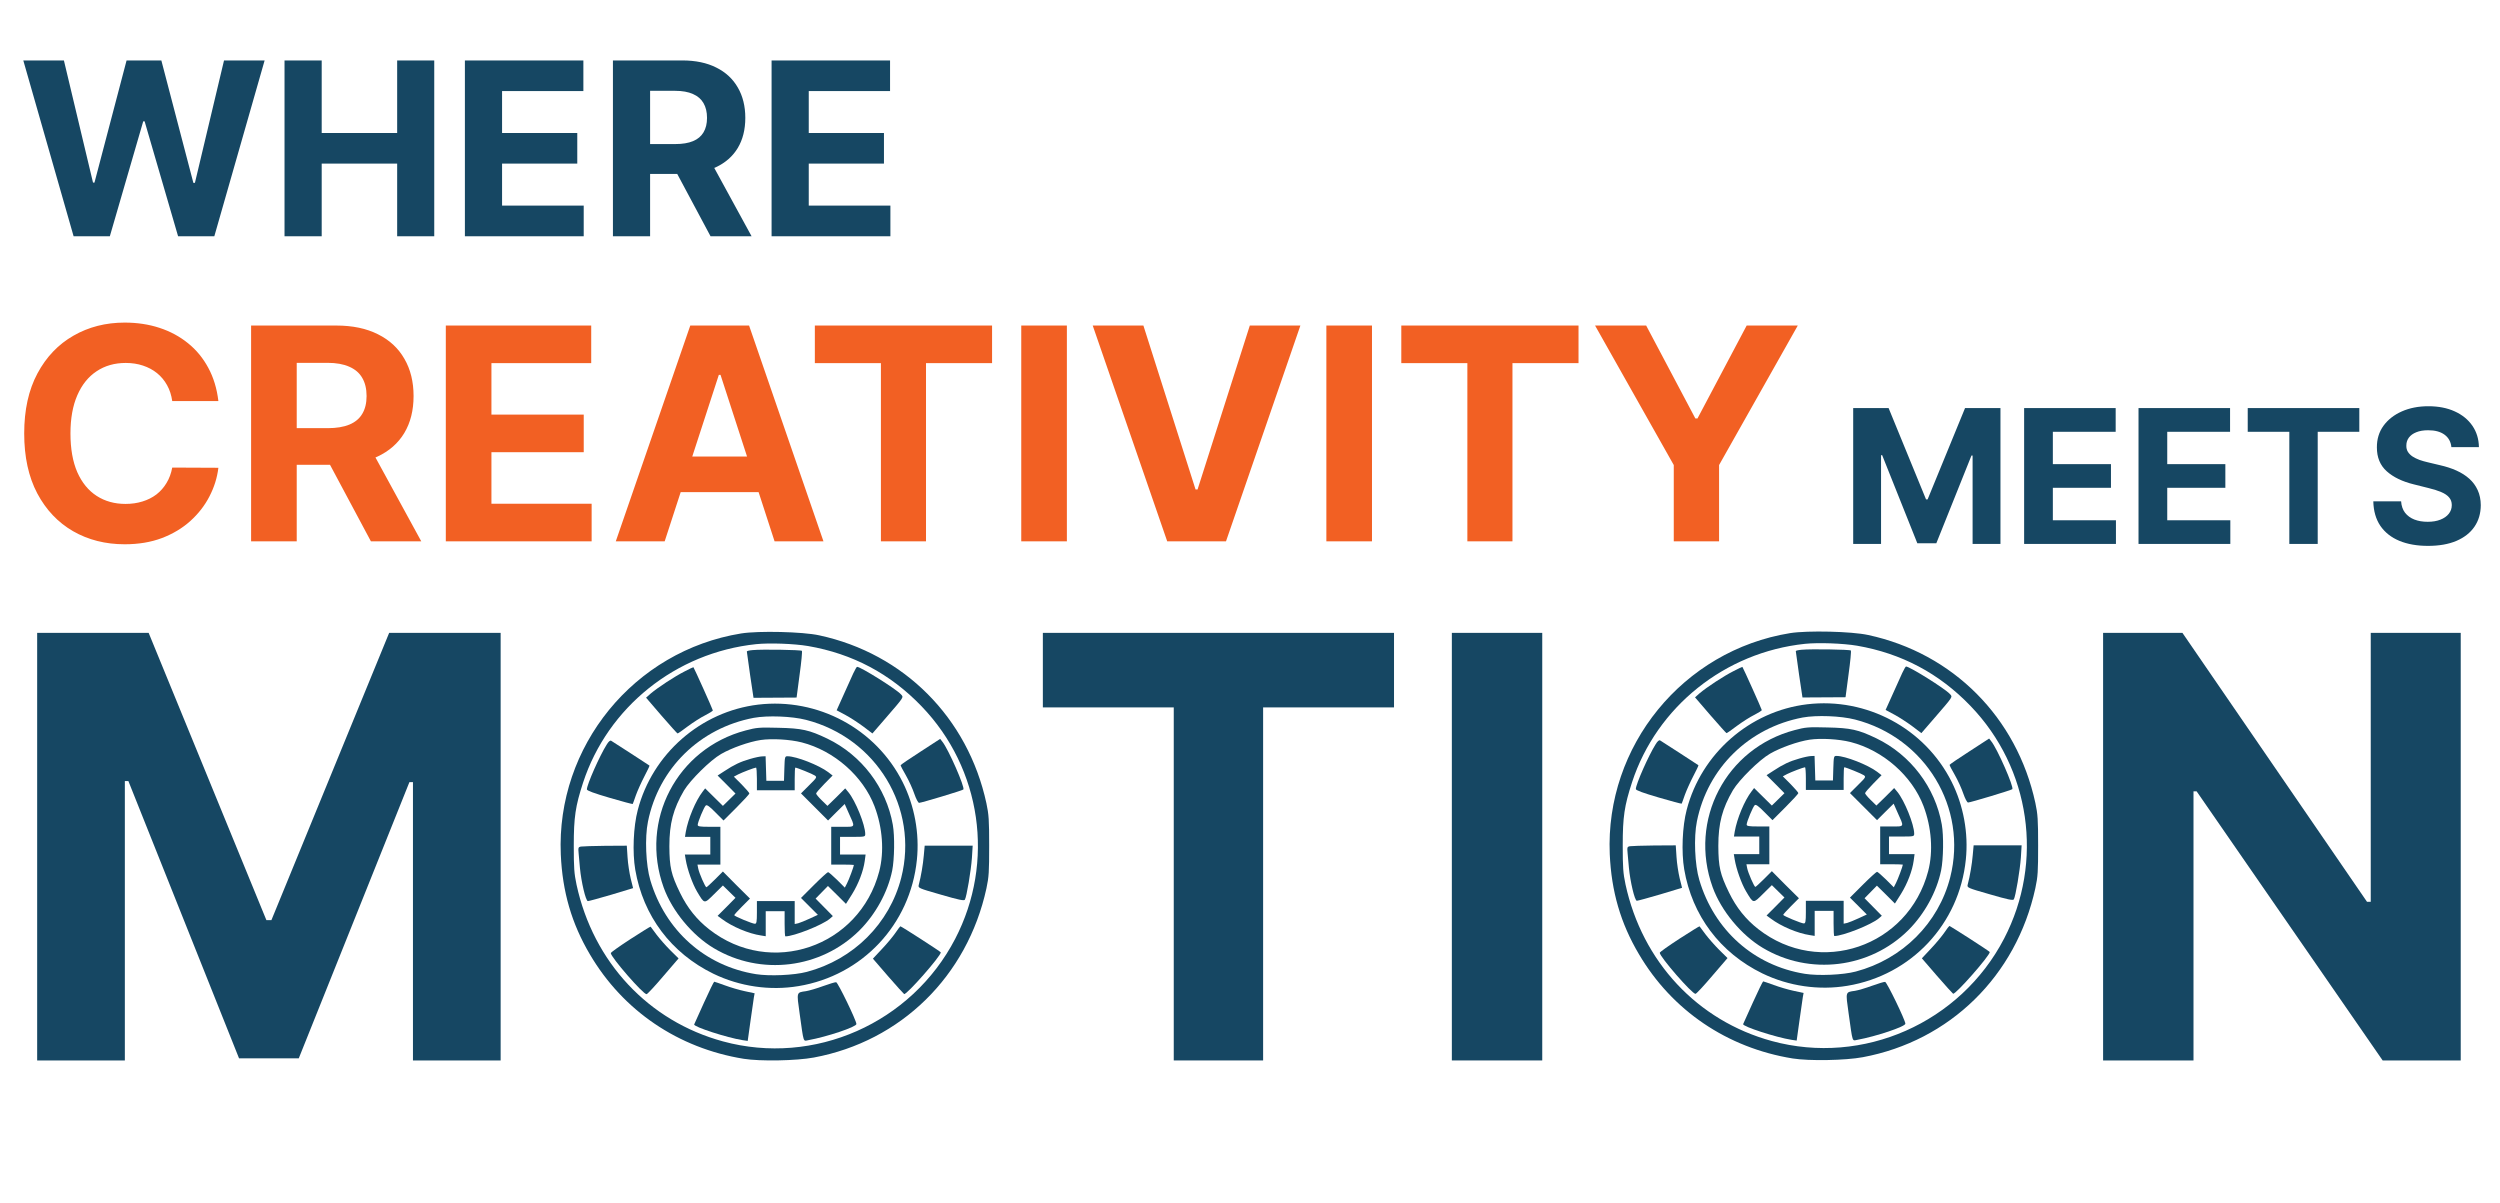 <svg width="455" height="219" viewBox="0 0 455 219" fill="none" xmlns="http://www.w3.org/2000/svg">
<path d="M6.763 115.182H27.054L48.484 167.466H49.396L70.827 115.182H91.117V193H75.158V142.35H74.512L54.374 192.62H43.507L23.368 142.16H22.722V193H6.763V115.182Z" fill="#164763"/>

<path d="M189.8 128.747V115.182H253.711V128.747H229.887V193H213.624V128.747H189.8ZM280.689 115.182V193H264.236V115.182H280.689Z" fill="#164763"/>
<g transform-origin="center"  style="transform-box: fill-box;" transform="">
  <animateTransform attributeName="transform" type="rotate" begin="-0" dur="3" keyTimes="0; 1" values="0; 360" fill="freeze" additive="sum" calcMode="spline" keySplines="0 0 1 1" repeatCount="indefinite">
        </animateTransform>
 
<path d="M134.892 115.288C115.384 118.452 101.217 135.828 102.065 155.519C102.363 162.304 104.037 168.081 107.361 173.697C113.39 183.967 123.453 190.775 135.351 192.7C138.354 193.182 144.933 193.067 148.119 192.471C163.96 189.514 176.041 177.686 179.525 161.708C179.983 159.576 180.029 158.682 180.029 153.914C180.029 149.238 179.961 148.229 179.525 146.189C176.155 130.624 164.533 118.956 149.105 115.632C146.079 114.968 138.056 114.784 134.892 115.288ZM147.088 117.581C155.157 118.979 162.011 122.601 167.719 128.538C178.654 139.885 181.107 156.894 173.84 170.877C165.862 186.236 148.165 194.053 131.591 189.537C118.02 185.846 107.98 175.095 104.931 161.02C104.495 158.957 104.427 157.949 104.427 153.914C104.427 148.734 104.725 146.716 106.123 142.43C110.616 128.699 123.018 118.773 137.597 117.237C140.027 116.985 144.52 117.145 147.088 117.581Z" fill="#164763"/>
<path d="M137.025 118.314C136.406 118.36 135.924 118.474 135.924 118.566C135.924 118.658 136.199 120.583 136.52 122.853L137.139 127.002L141.059 126.979L144.979 126.956L145.529 122.784C145.85 120.492 146.034 118.543 145.942 118.452C145.759 118.268 138.675 118.154 137.025 118.314Z" fill="#164763"/>
<path d="M124.576 122.21C122.765 123.127 119.739 125.122 118.432 126.222L117.584 126.978L120.381 130.234C121.94 132.022 123.246 133.489 123.315 133.489C123.384 133.512 124.232 132.916 125.195 132.182C126.157 131.471 127.579 130.554 128.335 130.188C129.092 129.798 129.734 129.408 129.734 129.294C129.734 129.133 126.364 121.637 126.203 121.431C126.18 121.408 125.447 121.752 124.576 122.21Z" fill="#164763"/>
<path d="M155.294 122.554C154.996 123.219 154.194 125.007 153.506 126.52L152.269 129.271L153.896 130.142C154.79 130.623 156.257 131.586 157.151 132.251L158.779 133.489L161.278 130.6C164.624 126.726 164.487 126.933 163.96 126.36C163.089 125.397 156.647 121.362 155.982 121.362C155.913 121.362 155.593 121.913 155.294 122.554Z" fill="#164763"/>
<path d="M137.987 128.24C127.534 129.501 118.731 137.203 116.072 147.427C115.27 150.453 115.086 155.152 115.614 158.269C117.058 166.705 122.147 173.468 129.849 177.227C134.64 179.542 140.119 180.345 145.323 179.473C156.945 177.548 165.679 168.241 166.871 156.504C167.376 151.69 166.436 146.624 164.281 142.338C159.398 132.618 148.83 126.956 137.987 128.24ZM146.698 131.014C159.536 134.315 167.238 147.083 164.029 159.737C161.897 168.081 155.341 174.637 146.836 176.883C144.498 177.502 140.028 177.685 137.575 177.296C128.313 175.806 121.092 169.387 118.365 160.218C117.539 157.444 117.333 152.424 117.929 149.536C119.878 139.839 127.374 132.504 137.185 130.647C139.707 130.188 144.108 130.349 146.698 131.014Z" fill="#164763"/>
<path d="M135.717 132.939C123.201 136.239 116.37 149.306 120.794 161.547C122.353 165.833 125.998 170.235 129.918 172.573C138.445 177.662 149.403 176.309 156.417 169.341C159.352 166.407 161.575 162.372 162.378 158.452C162.79 156.412 162.859 152.148 162.492 150.108C161.3 143.346 156.807 137.431 150.572 134.429C147.271 132.847 145.941 132.549 141.655 132.457C138.193 132.365 137.689 132.411 135.717 132.939ZM145.918 135.116C151.81 136.629 157.082 141.26 159.168 146.761C160.635 150.635 160.956 155.014 160.016 158.613C156.395 172.389 140.256 177.891 129.092 169.157C126.8 167.369 125.104 165.237 123.774 162.51C122.146 159.163 121.848 157.856 121.825 154.028C121.825 149.879 122.536 147.22 124.485 143.873C125.631 141.97 129.276 138.348 131.247 137.225C133.15 136.125 136.313 135.002 138.445 134.681C140.462 134.383 143.741 134.566 145.918 135.116Z" fill="#164763"/>
<path d="M136.542 138.12C134.777 138.624 133.608 139.175 131.843 140.344L130.605 141.146L132.233 142.773L133.86 144.424L132.714 145.547L131.568 146.67L129.963 145.089L128.336 143.484L127.9 144.057C126.594 145.731 125.218 149.054 124.805 151.438L124.668 152.31H126.983H129.276V153.914V155.519H126.96H124.645L124.805 156.482C125.103 158.27 126.043 160.883 126.869 162.281C128.244 164.574 128.129 164.551 129.963 162.74L131.568 161.158L132.714 162.281L133.86 163.404L132.233 165.055L130.605 166.682L131.385 167.256C133.241 168.654 136.29 169.938 138.514 170.258L139.362 170.396V168.104V165.834H141.081H142.801V168.127C142.801 169.387 142.847 170.419 142.938 170.419C144.474 170.419 149.678 168.356 151.03 167.21L151.58 166.728L150.022 165.147L148.44 163.542L149.563 162.396L150.686 161.25L152.337 162.877L153.965 164.505L155.065 162.763C156.257 160.837 157.128 158.545 157.38 156.711L157.541 155.519H155.202H152.887V153.914V152.31H155.18C157.426 152.31 157.472 152.287 157.472 151.782C157.472 150.132 155.707 145.754 154.4 144.172L153.827 143.484L152.222 145.089L150.595 146.67L149.563 145.662C148.99 145.112 148.532 144.539 148.532 144.424C148.532 144.286 149.219 143.507 150.045 142.659L151.535 141.146L150.732 140.527C149.059 139.266 144.933 137.639 143.328 137.639C142.847 137.639 142.824 137.73 142.755 139.862L142.686 142.109H141.081H139.477L139.408 139.862L139.339 137.639L138.72 137.662C138.376 137.662 137.391 137.868 136.542 138.12ZM137.757 141.765V143.828H141.196H144.635V141.765C144.635 140.619 144.68 139.702 144.749 139.702C145.024 139.702 147.913 140.871 148.302 141.146C148.715 141.444 148.669 141.536 147.271 142.911L145.781 144.401L148.234 146.854L150.709 149.33L152.222 147.817L153.735 146.327L154.423 147.885C155.684 150.659 155.753 150.476 153.369 150.476H151.282V153.914V157.353H153.346C154.492 157.353 155.409 157.399 155.409 157.421C155.409 157.674 154.492 160.149 154.148 160.791L153.758 161.548L152.337 160.126C151.558 159.37 150.824 158.728 150.709 158.728C150.595 158.728 149.426 159.783 148.142 161.066L145.781 163.427L147.317 164.963L148.853 166.499L147.363 167.187C146.56 167.554 145.62 167.943 145.276 168.035L144.635 168.172V166.086V164H141.196H137.757V166.064C137.757 167.783 137.689 168.127 137.391 168.127C136.932 168.127 133.631 166.751 133.631 166.568C133.631 166.476 134.273 165.766 135.052 164.986L136.497 163.542L134.021 161.089L131.568 158.613L130.124 160.058C129.344 160.837 128.634 161.479 128.565 161.479C128.359 161.479 127.235 158.911 127.075 158.063L126.937 157.353H129.023H131.11V153.914V150.476H129.046C127.373 150.476 126.983 150.407 126.983 150.132C126.983 149.628 128.129 146.877 128.45 146.602C128.657 146.418 129.138 146.762 130.193 147.84L131.683 149.33L134.021 146.991C135.328 145.685 136.382 144.539 136.382 144.401C136.382 144.286 135.74 143.553 134.984 142.773L133.562 141.352L134.342 140.94C135.121 140.55 137.276 139.725 137.597 139.702C137.689 139.702 137.757 140.619 137.757 141.765Z" fill="#164763"/>
<path d="M167.513 136.813C165.542 138.074 163.914 139.197 163.914 139.266C163.891 139.335 164.327 140.183 164.877 141.123C165.427 142.086 166.115 143.599 166.413 144.493C166.734 145.409 167.1 146.12 167.284 146.12C167.673 146.12 175.17 143.874 175.33 143.69C175.674 143.346 172.602 136.332 171.502 134.979L171.112 134.475L167.513 136.813Z" fill="#164763"/>
<path d="M110.411 135.53C109.15 137.524 106.812 142.797 106.812 143.668C106.812 143.897 108.141 144.378 110.961 145.203C113.23 145.868 115.11 146.373 115.156 146.327C115.179 146.281 115.454 145.57 115.729 144.745C116.027 143.92 116.715 142.384 117.265 141.329C117.815 140.275 118.25 139.381 118.205 139.335C118.136 139.266 111.901 135.232 111.236 134.819C111.052 134.705 110.754 134.957 110.411 135.53Z" fill="#164763"/>
<path d="M105.71 154.075C105.252 154.167 105.206 154.259 105.321 155.428C105.389 156.115 105.481 157.262 105.55 157.972C105.779 160.471 106.604 164.001 106.994 164.001C107.177 164.001 109.103 163.474 111.281 162.832L115.224 161.64L114.788 159.898C114.559 158.935 114.284 157.193 114.215 156.024L114.078 153.915L110.158 153.938C108.003 153.961 106.008 154.029 105.71 154.075Z" fill="#164763"/>
<path d="M168.133 155.678C167.996 157.306 167.629 159.484 167.216 161.042C167.079 161.615 167.079 161.638 171.251 162.83C174.483 163.77 175.446 163.977 175.606 163.747C175.927 163.22 176.73 158.429 176.89 156.137L177.028 153.913H172.649H168.294L168.133 155.678Z" fill="#164763"/>
<path d="M114.766 170.899C112.794 172.183 111.167 173.329 111.167 173.467C111.167 174.2 117.058 180.986 117.677 180.94C117.814 180.94 119.19 179.473 120.703 177.685L123.5 174.43L121.987 172.939C121.161 172.114 120.038 170.831 119.465 170.074C118.915 169.318 118.433 168.676 118.41 168.653C118.365 168.607 116.737 169.639 114.766 170.899Z" fill="#164763"/>
<path d="M162.973 169.777C162.538 170.419 161.438 171.748 160.521 172.711L158.87 174.476L161.621 177.663C163.134 179.405 164.464 180.872 164.555 180.918C165.014 181.078 171.226 174.018 171.226 173.33C171.226 173.215 164.051 168.585 163.868 168.585C163.822 168.585 163.409 169.135 162.973 169.777Z" fill="#164763"/>
<path d="M128.129 182.477C127.189 184.563 126.387 186.351 126.341 186.442C126.18 186.878 132.37 188.872 135.144 189.308L136.084 189.445L136.588 185.823C136.863 183.852 137.138 181.904 137.207 181.514L137.344 180.78L135.533 180.391C134.548 180.184 132.92 179.703 131.934 179.336C130.926 178.969 130.055 178.671 129.986 178.671C129.917 178.671 129.069 180.391 128.129 182.477Z" fill="#164763"/>
<path d="M149.792 179.474C148.669 179.886 147.271 180.299 146.697 180.391C144.932 180.643 144.978 180.482 145.528 184.425C146.308 189.973 146.147 189.491 147.133 189.308C150.526 188.689 155.867 186.901 155.867 186.374C155.867 185.755 152.497 178.786 152.176 178.763C151.993 178.74 150.938 179.061 149.792 179.474Z" fill="#164763"/>
</g>
<g transform-origin="center"  style="transform-box: fill-box;" transform="">
  <animateTransform attributeName="transform" type="rotate" begin="-0" dur="3" keyTimes="0; 1" values="0; 360" fill="freeze" additive="sum" calcMode="spline" keySplines="0 0 1 1" repeatCount="indefinite">
        </animateTransform>
<path d="M325.802 115.228C306.294 118.391 292.127 135.767 292.976 155.458C293.274 162.244 294.947 168.02 298.271 173.636C304.3 183.906 314.364 190.714 326.261 192.64C329.264 193.121 335.843 193.007 339.03 192.411C354.87 189.453 366.951 177.625 370.435 161.648C370.894 159.516 370.939 158.622 370.939 153.854C370.939 149.177 370.871 148.169 370.435 146.129C367.065 130.564 355.443 118.896 340.015 115.572C336.989 114.907 328.966 114.724 325.802 115.228ZM337.998 117.52C346.067 118.919 352.921 122.54 358.629 128.478C369.564 139.825 372.017 156.834 364.75 170.817C356.773 186.175 339.075 193.992 322.501 189.476C308.931 185.786 298.89 175.035 295.841 160.96C295.406 158.897 295.337 157.888 295.337 153.854C295.337 148.673 295.635 146.656 297.033 142.369C301.526 128.638 313.928 118.712 328.507 117.176C330.937 116.924 335.43 117.085 337.998 117.52Z" fill="#164763"/>

<path d="M327.934 118.253C327.315 118.299 326.834 118.414 326.834 118.506C326.834 118.597 327.109 120.523 327.43 122.792L328.049 126.941L331.969 126.918L335.889 126.896L336.439 122.724C336.76 120.431 336.943 118.483 336.852 118.391C336.668 118.208 329.585 118.093 327.934 118.253Z" fill="#164763"/>
<path d="M315.487 122.15C313.676 123.067 310.65 125.062 309.343 126.162L308.495 126.918L311.292 130.173C312.851 131.961 314.157 133.429 314.226 133.429C314.295 133.451 315.143 132.855 316.106 132.122C317.069 131.411 318.49 130.494 319.246 130.128C320.003 129.738 320.645 129.348 320.645 129.234C320.645 129.073 317.275 121.577 317.114 121.371C317.092 121.348 316.358 121.692 315.487 122.15Z" fill="#164763"/>
<path d="M346.205 122.494C345.907 123.159 345.104 124.947 344.417 126.46L343.179 129.211L344.806 130.082C345.7 130.563 347.167 131.526 348.061 132.191L349.689 133.429L352.188 130.54C355.535 126.666 355.397 126.873 354.87 126.3C353.999 125.337 347.557 121.302 346.892 121.302C346.824 121.302 346.503 121.852 346.205 122.494Z" fill="#164763"/>
<path d="M328.897 128.179C318.444 129.44 309.641 137.142 306.982 147.366C306.18 150.392 305.997 155.091 306.524 158.209C307.968 166.645 313.057 173.407 320.76 177.166C325.551 179.482 331.029 180.284 336.233 179.413C347.855 177.487 356.589 168.18 357.781 156.444C358.286 151.63 357.346 146.564 355.191 142.277C350.308 132.558 339.74 126.896 328.897 128.179ZM337.609 130.953C350.446 134.254 358.148 147.022 354.939 159.676C352.807 168.02 346.251 174.576 337.746 176.823C335.408 177.441 330.938 177.625 328.485 177.235C319.224 175.745 312.003 169.327 309.275 160.157C308.449 157.384 308.243 152.363 308.839 149.475C310.788 139.779 318.284 132.443 328.095 130.586C330.617 130.128 335.018 130.288 337.609 130.953Z" fill="#164763"/>
<path d="M326.628 132.878C314.112 136.179 307.28 149.246 311.705 161.487C313.263 165.773 316.908 170.175 320.828 172.513C329.356 177.602 340.313 176.249 347.328 169.281C350.262 166.346 352.486 162.312 353.288 158.392C353.701 156.352 353.77 152.088 353.403 150.048C352.211 143.286 347.718 137.371 341.483 134.368C338.182 132.787 336.852 132.489 332.565 132.397C329.104 132.305 328.599 132.351 326.628 132.878ZM336.829 135.056C342.72 136.569 347.993 141.2 350.079 146.701C351.546 150.575 351.867 154.954 350.927 158.553C347.305 172.329 331.167 177.831 320.003 169.097C317.711 167.309 316.014 165.177 314.685 162.449C313.057 159.103 312.759 157.796 312.736 153.968C312.736 149.819 313.447 147.16 315.395 143.813C316.541 141.91 320.186 138.288 322.158 137.165C324.06 136.065 327.224 134.942 329.356 134.621C331.373 134.323 334.651 134.506 336.829 135.056Z" fill="#164763"/>
<path d="M327.453 138.06C325.687 138.564 324.518 139.114 322.753 140.283L321.515 141.085L323.143 142.713L324.771 144.363L323.624 145.487L322.478 146.61L320.873 145.028L319.246 143.424L318.81 143.997C317.504 145.67 316.128 148.994 315.716 151.378L315.578 152.249H317.893H320.186V153.854V155.458H317.87H315.555L315.716 156.421C316.014 158.209 316.954 160.822 317.779 162.221C319.154 164.513 319.04 164.49 320.873 162.679L322.478 161.097L323.624 162.221L324.771 163.344L323.143 164.994L321.515 166.622L322.295 167.195C324.152 168.593 327.2 169.877 329.424 170.198L330.272 170.335V168.043V165.774H331.992H333.711V168.066C333.711 169.327 333.757 170.358 333.848 170.358C335.384 170.358 340.588 168.295 341.94 167.149L342.491 166.668L340.932 165.086L339.35 163.481L340.473 162.335L341.597 161.189L343.247 162.817L344.875 164.444L345.975 162.702C347.167 160.776 348.038 158.484 348.29 156.65L348.451 155.458H346.113H343.797V153.854V152.249H346.09C348.336 152.249 348.382 152.226 348.382 151.722C348.382 150.071 346.617 145.693 345.31 144.111L344.737 143.424L343.133 145.028L341.505 146.61L340.473 145.601C339.9 145.051 339.442 144.478 339.442 144.363C339.442 144.226 340.129 143.446 340.955 142.598L342.445 141.085L341.642 140.466C339.969 139.206 335.843 137.578 334.238 137.578C333.757 137.578 333.734 137.67 333.665 139.802L333.596 142.048H331.992H330.387L330.318 139.802L330.249 137.578L329.63 137.601C329.287 137.601 328.301 137.807 327.453 138.06ZM328.668 141.704V143.767H332.106H335.545V141.704C335.545 140.558 335.591 139.641 335.659 139.641C335.934 139.641 338.823 140.81 339.213 141.085C339.625 141.383 339.579 141.475 338.181 142.85L336.691 144.34L339.144 146.793L341.62 149.269L343.133 147.756L344.645 146.266L345.333 147.825C346.594 150.599 346.663 150.415 344.279 150.415H342.193V153.854V157.292H344.256C345.402 157.292 346.319 157.338 346.319 157.361C346.319 157.613 345.402 160.089 345.058 160.731L344.668 161.487L343.247 160.066C342.468 159.309 341.734 158.668 341.62 158.668C341.505 158.668 340.336 159.722 339.052 161.006L336.691 163.367L338.227 164.903L339.763 166.439L338.273 167.126C337.47 167.493 336.53 167.883 336.187 167.974L335.545 168.112V166.026V163.94H332.106H328.668V166.003C328.668 167.722 328.599 168.066 328.301 168.066C327.842 168.066 324.541 166.691 324.541 166.507C324.541 166.416 325.183 165.705 325.963 164.926L327.407 163.481L324.931 161.029L322.478 158.553L321.034 159.997C320.255 160.776 319.544 161.418 319.475 161.418C319.269 161.418 318.146 158.851 317.985 158.003L317.848 157.292H319.934H322.02V153.854V150.415H319.957C318.283 150.415 317.893 150.346 317.893 150.071C317.893 149.567 319.04 146.816 319.361 146.541C319.567 146.358 320.048 146.702 321.103 147.779L322.593 149.269L324.931 146.931C326.238 145.624 327.292 144.478 327.292 144.34C327.292 144.226 326.65 143.492 325.894 142.713L324.473 141.292L325.252 140.879C326.031 140.489 328.186 139.664 328.507 139.641C328.599 139.641 328.668 140.558 328.668 141.704Z" fill="#164763"/>
<path d="M358.423 136.753C356.451 138.014 354.824 139.137 354.824 139.206C354.801 139.274 355.236 140.122 355.786 141.062C356.337 142.025 357.024 143.538 357.322 144.432C357.643 145.349 358.01 146.06 358.193 146.06C358.583 146.06 366.079 143.813 366.24 143.63C366.584 143.286 363.512 136.271 362.411 134.919L362.022 134.415L358.423 136.753Z" fill="#164763"/>
<path d="M301.32 135.469C300.059 137.463 297.721 142.735 297.721 143.607C297.721 143.836 299.05 144.317 301.87 145.142C304.139 145.807 306.019 146.312 306.065 146.266C306.088 146.22 306.363 145.509 306.638 144.684C306.936 143.859 307.624 142.323 308.174 141.268C308.724 140.214 309.16 139.32 309.114 139.274C309.045 139.205 302.81 135.171 302.145 134.758C301.962 134.644 301.664 134.896 301.32 135.469Z" fill="#164763"/>
<path d="M296.621 154.014C296.162 154.106 296.116 154.198 296.231 155.367C296.3 156.054 296.391 157.201 296.46 157.911C296.689 160.41 297.515 163.94 297.904 163.94C298.088 163.94 300.013 163.413 302.191 162.771L306.134 161.579L305.698 159.837C305.469 158.874 305.194 157.132 305.125 155.963L304.988 153.854L301.068 153.877C298.913 153.9 296.919 153.968 296.621 154.014Z" fill="#164763"/>
<path d="M359.042 155.618C358.904 157.246 358.538 159.424 358.125 160.982C357.987 161.555 357.987 161.578 362.16 162.77C365.392 163.71 366.355 163.917 366.515 163.687C366.836 163.16 367.638 158.369 367.799 156.077L367.936 153.853H363.558H359.202L359.042 155.618Z" fill="#164763"/>
<path d="M305.675 170.839C303.704 172.123 302.076 173.269 302.076 173.407C302.076 174.14 307.968 180.925 308.587 180.88C308.724 180.88 310.1 179.413 311.612 177.625L314.409 174.369L312.896 172.879C312.071 172.054 310.948 170.77 310.375 170.014C309.824 169.258 309.343 168.616 309.32 168.593C309.274 168.547 307.647 169.578 305.675 170.839Z" fill="#164763"/>
<path d="M353.884 169.716C353.449 170.358 352.348 171.688 351.431 172.651L349.781 174.416L352.532 177.602C354.045 179.344 355.374 180.811 355.466 180.857C355.924 181.018 362.137 173.957 362.137 173.27C362.137 173.155 354.962 168.524 354.778 168.524C354.732 168.524 354.32 169.075 353.884 169.716Z" fill="#164763"/>
<path d="M319.04 182.416C318.1 184.502 317.297 186.29 317.252 186.382C317.091 186.817 323.281 188.812 326.054 189.247L326.994 189.385L327.499 185.763C327.774 183.791 328.049 181.843 328.117 181.453L328.255 180.72L326.444 180.33C325.458 180.124 323.831 179.642 322.845 179.276C321.836 178.909 320.965 178.611 320.896 178.611C320.828 178.611 319.98 180.33 319.04 182.416Z" fill="#164763"/>
<path d="M340.703 179.413C339.58 179.825 338.181 180.238 337.608 180.33C335.843 180.582 335.889 180.421 336.439 184.364C337.218 189.912 337.058 189.43 338.044 189.247C341.436 188.628 346.778 186.84 346.778 186.313C346.778 185.694 343.408 178.725 343.087 178.702C342.903 178.679 341.849 179 340.703 179.413Z" fill="#164763"/>
</g>
<path d="M447.853 115.182V193H433.642L399.786 144.022H399.216V193H382.763V115.182H397.202L430.792 164.122H431.476V115.182H447.853Z" fill="#164763"/>
<path d="M13.396 43L4.24 11H11.631L16.928 33.234H17.193L23.037 11H29.365L35.193 33.281H35.475L40.772 11H48.162L39.006 43H32.412L26.318 22.078H26.068L19.99 43H13.396ZM51.783 43V11H58.549V24.203H72.283V11H79.033V43H72.283V29.781H58.549V43H51.783ZM84.611 43V11H106.174V16.578H91.377V24.203H105.064V29.781H91.377V37.422H106.236V43H84.611ZM111.553 43V11H124.178C126.594 11 128.657 11.432 130.365 12.297C132.084 13.151 133.391 14.365 134.287 15.938C135.193 17.5 135.646 19.338 135.646 21.453C135.646 23.578 135.188 25.406 134.271 26.938C133.355 28.458 132.027 29.625 130.287 30.438C128.558 31.25 126.464 31.656 124.006 31.656H115.553V26.219H122.912C124.204 26.219 125.277 26.042 126.131 25.688C126.985 25.333 127.62 24.802 128.037 24.094C128.464 23.385 128.678 22.505 128.678 21.453C128.678 20.391 128.464 19.495 128.037 18.766C127.62 18.037 126.98 17.484 126.115 17.109C125.261 16.724 124.183 16.531 122.881 16.531H118.318V43H111.553ZM128.834 28.438L136.787 43H129.318L121.537 28.438H128.834ZM140.428 43V11H161.99V16.578H147.193V24.203H160.881V29.781H147.193V37.422H162.053V43H140.428Z" fill="#164763"/>

<path d="M337.28 74.273H343.727L350.537 90.886H350.827L357.637 74.273H364.084V99H359.013V82.906H358.808L352.409 98.879H348.955L342.556 82.845H342.351V99H337.28V74.273ZM368.391 99V74.273H385.053V78.583H373.619V84.475H384.196V88.785H373.619V94.69H385.102V99H368.391ZM389.21 99V74.273H405.872V78.583H394.438V84.475H405.014V88.785H394.438V94.69H405.92V99H389.21ZM409.086 78.583V74.273H429.395V78.583H421.824V99H416.657V78.583H409.086ZM446.153 81.384C446.056 80.41 445.642 79.654 444.909 79.114C444.177 78.575 443.183 78.305 441.927 78.305C441.074 78.305 440.354 78.426 439.766 78.668C439.178 78.901 438.728 79.227 438.414 79.646C438.108 80.064 437.955 80.539 437.955 81.07C437.939 81.513 438.031 81.899 438.233 82.229C438.442 82.559 438.728 82.845 439.09 83.087C439.452 83.32 439.871 83.525 440.346 83.702C440.82 83.871 441.328 84.016 441.867 84.137L444.088 84.668C445.167 84.91 446.157 85.232 447.059 85.634C447.96 86.037 448.741 86.532 449.401 87.119C450.061 87.707 450.572 88.399 450.934 89.196C451.305 89.993 451.494 90.906 451.502 91.937C451.494 93.45 451.107 94.762 450.343 95.873C449.586 96.976 448.491 97.833 447.059 98.445C445.634 99.048 443.915 99.35 441.903 99.35C439.907 99.35 438.168 99.044 436.687 98.433C435.214 97.821 434.063 96.915 433.234 95.716C432.413 94.508 431.982 93.015 431.942 91.237H437.001C437.057 92.066 437.295 92.758 437.713 93.313C438.14 93.861 438.708 94.275 439.416 94.557C440.132 94.831 440.941 94.967 441.843 94.967C442.728 94.967 443.497 94.838 444.149 94.581C444.809 94.323 445.32 93.965 445.682 93.506C446.044 93.048 446.225 92.52 446.225 91.925C446.225 91.369 446.06 90.903 445.73 90.524C445.408 90.146 444.934 89.824 444.306 89.558C443.686 89.293 442.925 89.051 442.024 88.834L439.331 88.158C437.247 87.651 435.6 86.858 434.393 85.779C433.186 84.701 432.586 83.248 432.594 81.421C432.586 79.923 432.984 78.615 433.789 77.496C434.602 76.378 435.717 75.504 437.134 74.876C438.551 74.249 440.16 73.935 441.963 73.935C443.799 73.935 445.4 74.249 446.769 74.876C448.145 75.504 449.216 76.378 449.98 77.496C450.745 78.615 451.14 79.911 451.164 81.384H446.153Z" fill="#164763"/>
<path d="M39.746 72.998H31.347C31.194 71.911 30.881 70.946 30.407 70.102C29.934 69.245 29.327 68.517 28.586 67.916C27.844 67.315 26.988 66.855 26.016 66.535C25.057 66.216 24.015 66.056 22.89 66.056C20.858 66.056 19.087 66.561 17.579 67.571C16.07 68.568 14.9 70.025 14.069 71.943C13.239 73.848 12.823 76.162 12.823 78.885C12.823 81.684 13.239 84.037 14.069 85.942C14.913 87.846 16.089 89.284 17.598 90.256C19.106 91.228 20.851 91.713 22.833 91.713C23.945 91.713 24.974 91.567 25.92 91.272C26.879 90.978 27.729 90.55 28.471 89.988C29.212 89.412 29.826 88.716 30.312 87.897C30.81 87.079 31.155 86.146 31.347 85.098L39.746 85.136C39.529 86.939 38.986 88.677 38.116 90.352C37.26 92.014 36.103 93.503 34.645 94.82C33.201 96.124 31.475 97.159 29.468 97.927C27.474 98.681 25.217 99.058 22.699 99.058C19.196 99.058 16.064 98.265 13.302 96.68C10.554 95.095 8.38 92.8 6.782 89.796C5.197 86.792 4.405 83.154 4.405 78.885C4.405 74.602 5.21 70.959 6.821 67.954C8.432 64.95 10.618 62.662 13.379 61.089C16.14 59.504 19.247 58.711 22.699 58.711C24.974 58.711 27.084 59.031 29.027 59.67C30.983 60.309 32.715 61.243 34.224 62.47C35.732 63.684 36.959 65.174 37.905 66.938C38.864 68.702 39.478 70.722 39.746 72.998ZM45.7 98.521V59.248H61.195C64.161 59.248 66.692 59.779 68.788 60.84C70.898 61.888 72.502 63.377 73.602 65.308C74.714 67.225 75.27 69.482 75.27 72.077C75.27 74.685 74.708 76.929 73.583 78.808C72.458 80.674 70.828 82.106 68.693 83.103C66.57 84.1 64.001 84.599 60.984 84.599H50.61V77.926H59.642C61.227 77.926 62.544 77.709 63.592 77.274C64.64 76.839 65.42 76.187 65.931 75.318C66.455 74.449 66.718 73.368 66.718 72.077C66.718 70.773 66.455 69.674 65.931 68.779C65.42 67.884 64.634 67.206 63.573 66.746C62.524 66.273 61.201 66.037 59.603 66.037H54.004V98.521H45.7ZM66.909 80.649L76.67 98.521H67.504L57.954 80.649H66.909ZM81.138 98.521V59.248H107.601V66.094H89.441V75.452H106.24V82.298H89.441V91.675H107.678V98.521H81.138ZM120.972 98.521H112.074L125.631 59.248H136.332L149.87 98.521H140.972L131.135 68.223H130.828L120.972 98.521ZM120.415 83.084H141.433V89.566H120.415V83.084ZM148.302 66.094V59.248H180.557V66.094H168.533V98.521H160.326V66.094H148.302ZM194.172 59.248V98.521H185.868V59.248H194.172ZM208.098 59.248L217.591 89.086H217.955L227.466 59.248H236.671L223.132 98.521H212.432L198.875 59.248H208.098ZM249.701 59.248V98.521H241.398V59.248H249.701ZM255.037 66.094V59.248H287.291V66.094H275.268V98.521H267.06V66.094H255.037ZM290.302 59.248H299.602L308.557 76.162H308.941L317.896 59.248H327.197L312.872 84.638V98.521H304.626V84.638L290.302 59.248Z" fill="#F26023"/>
</svg>

